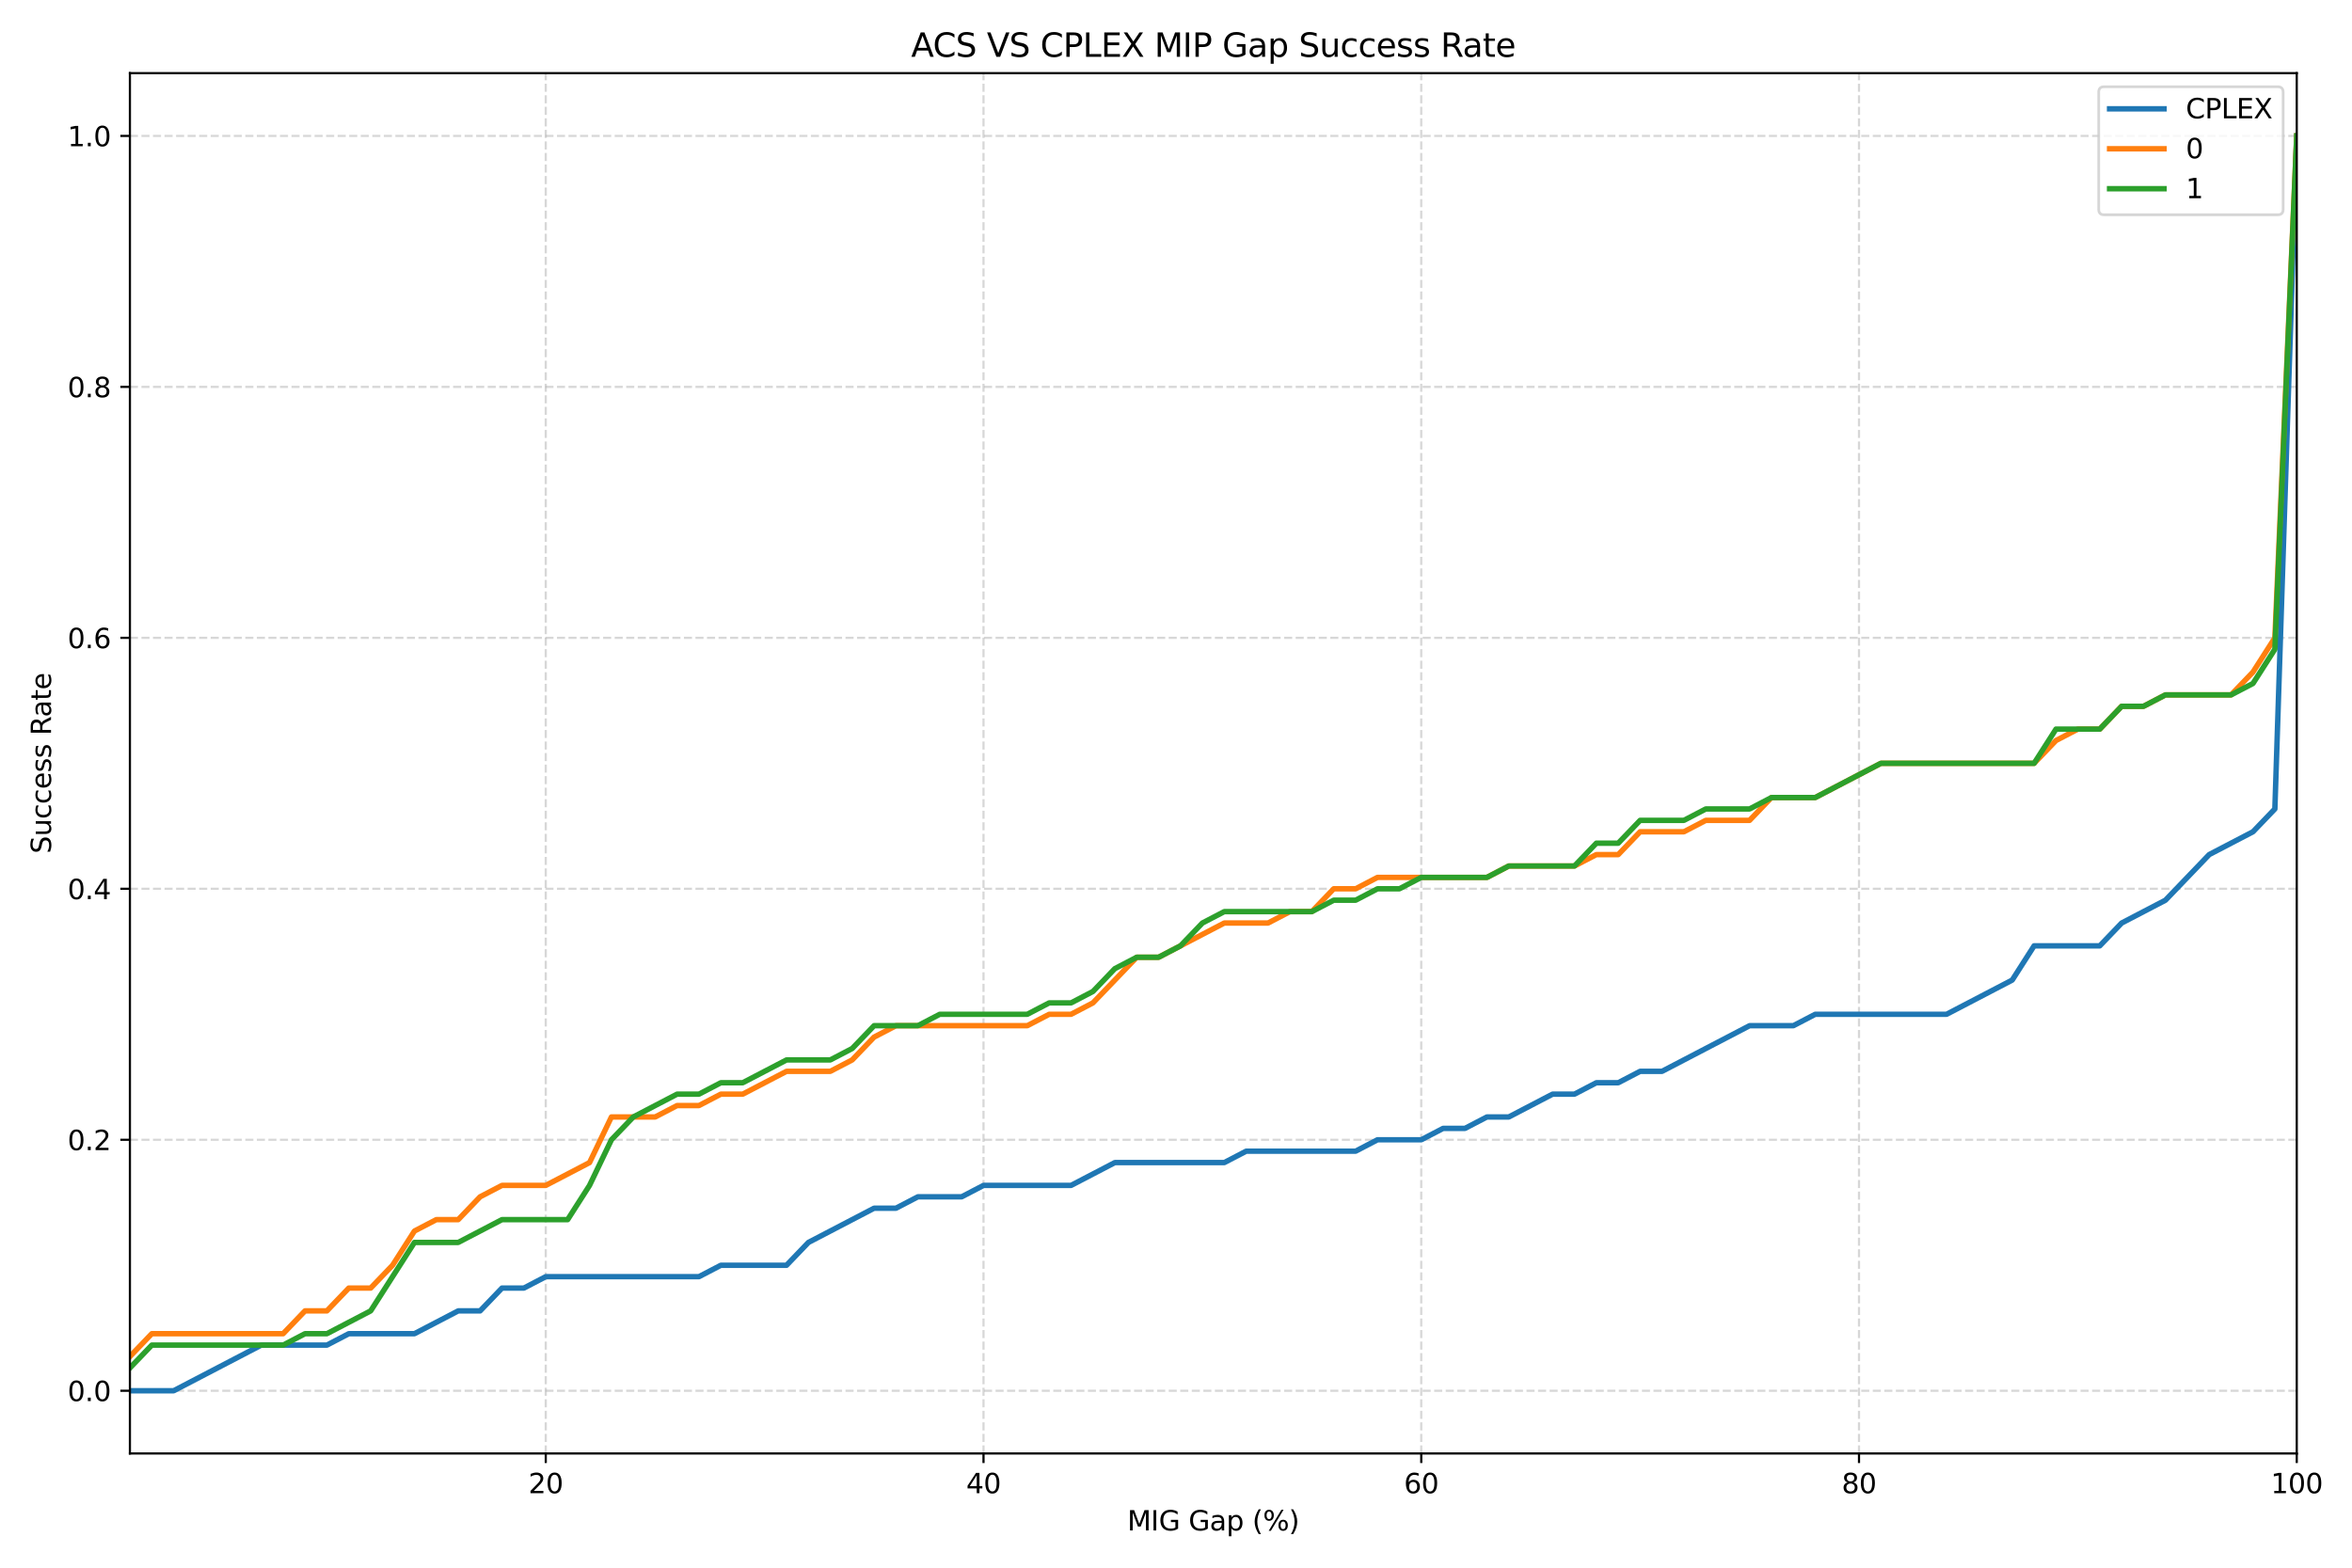 <?xml version="1.0" encoding="utf-8" standalone="no"?>
<!DOCTYPE svg PUBLIC "-//W3C//DTD SVG 1.1//EN"
  "http://www.w3.org/Graphics/SVG/1.1/DTD/svg11.dtd">
<svg xmlns:xlink="http://www.w3.org/1999/xlink" width="864pt" height="576pt" viewBox="0 0 864 576" xmlns="http://www.w3.org/2000/svg" version="1.1">
 <defs>
  <style type="text/css">*{stroke-linejoin: round; stroke-linecap: butt}</style>
 </defs>
 <g id="figure_1">
  <g id="patch_1">
   <path d="M 0 576 
L 864 576 
L 864 0 
L 0 0 
z
" style="fill: #ffffff"/>
  </g>
  <g id="axes_1">
   <g id="patch_2">
    <path d="M 47.72 534.04 
L 843.705 534.04 
L 843.705 26.88 
L 47.72 26.88 
z
" style="fill: #ffffff"/>
   </g>
   <g id="matplotlib.axis_1">
    <g id="xtick_1">
     <g id="line2d_1">
      <path d="M 200.485 534.04 
L 200.485 26.88 
" clip-path="url(#p4a97a42a40)" style="fill: none; stroke-dasharray: 2.96,1.28; stroke-dashoffset: 0; stroke: #b0b0b0; stroke-opacity: 0.5; stroke-width: 0.8"/>
     </g>
     <g id="line2d_2">
      <defs>
       <path id="m5a49058b1e" d="M 0 0 
L 0 3.5 
" style="stroke: #000000; stroke-width: 0.8"/>
      </defs>
      <g>
       <use xlink:href="#m5a49058b1e" x="200.485" y="534.04" style="stroke: #000000; stroke-width: 0.8"/>
      </g>
     </g>
     <g id="text_1">
      <!-- 20 -->
      <g transform="translate(194.122 548.638) scale(0.1 -0.1)">
       <defs>
        <path id="DejaVuSans-32" d="M 1228 531 
L 3431 531 
L 3431 0 
L 469 0 
L 469 531 
Q 828 903 1448 1529 
Q 2069 2156 2228 2338 
Q 2531 2678 2651 2914 
Q 2772 3150 2772 3378 
Q 2772 3750 2511 3984 
Q 2250 4219 1831 4219 
Q 1534 4219 1204 4116 
Q 875 4013 500 3803 
L 500 4441 
Q 881 4594 1212 4672 
Q 1544 4750 1819 4750 
Q 2544 4750 2975 4387 
Q 3406 4025 3406 3419 
Q 3406 3131 3298 2873 
Q 3191 2616 2906 2266 
Q 2828 2175 2409 1742 
Q 1991 1309 1228 531 
z
" transform="scale(0.016)"/>
        <path id="DejaVuSans-30" d="M 2034 4250 
Q 1547 4250 1301 3770 
Q 1056 3291 1056 2328 
Q 1056 1369 1301 889 
Q 1547 409 2034 409 
Q 2525 409 2770 889 
Q 3016 1369 3016 2328 
Q 3016 3291 2770 3770 
Q 2525 4250 2034 4250 
z
M 2034 4750 
Q 2819 4750 3233 4129 
Q 3647 3509 3647 2328 
Q 3647 1150 3233 529 
Q 2819 -91 2034 -91 
Q 1250 -91 836 529 
Q 422 1150 422 2328 
Q 422 3509 836 4129 
Q 1250 4750 2034 4750 
z
" transform="scale(0.016)"/>
       </defs>
       <use xlink:href="#DejaVuSans-32"/>
       <use xlink:href="#DejaVuSans-30" transform="translate(63.623 0)"/>
      </g>
     </g>
    </g>
    <g id="xtick_2">
     <g id="line2d_3">
      <path d="M 361.29 534.04 
L 361.29 26.88 
" clip-path="url(#p4a97a42a40)" style="fill: none; stroke-dasharray: 2.96,1.28; stroke-dashoffset: 0; stroke: #b0b0b0; stroke-opacity: 0.5; stroke-width: 0.8"/>
     </g>
     <g id="line2d_4">
      <g>
       <use xlink:href="#m5a49058b1e" x="361.29" y="534.04" style="stroke: #000000; stroke-width: 0.8"/>
      </g>
     </g>
     <g id="text_2">
      <!-- 40 -->
      <g transform="translate(354.927 548.638) scale(0.1 -0.1)">
       <defs>
        <path id="DejaVuSans-34" d="M 2419 4116 
L 825 1625 
L 2419 1625 
L 2419 4116 
z
M 2253 4666 
L 3047 4666 
L 3047 1625 
L 3713 1625 
L 3713 1100 
L 3047 1100 
L 3047 0 
L 2419 0 
L 2419 1100 
L 313 1100 
L 313 1709 
L 2253 4666 
z
" transform="scale(0.016)"/>
       </defs>
       <use xlink:href="#DejaVuSans-34"/>
       <use xlink:href="#DejaVuSans-30" transform="translate(63.623 0)"/>
      </g>
     </g>
    </g>
    <g id="xtick_3">
     <g id="line2d_5">
      <path d="M 522.095 534.04 
L 522.095 26.88 
" clip-path="url(#p4a97a42a40)" style="fill: none; stroke-dasharray: 2.96,1.28; stroke-dashoffset: 0; stroke: #b0b0b0; stroke-opacity: 0.5; stroke-width: 0.8"/>
     </g>
     <g id="line2d_6">
      <g>
       <use xlink:href="#m5a49058b1e" x="522.095" y="534.04" style="stroke: #000000; stroke-width: 0.8"/>
      </g>
     </g>
     <g id="text_3">
      <!-- 60 -->
      <g transform="translate(515.732 548.638) scale(0.1 -0.1)">
       <defs>
        <path id="DejaVuSans-36" d="M 2113 2584 
Q 1688 2584 1439 2293 
Q 1191 2003 1191 1497 
Q 1191 994 1439 701 
Q 1688 409 2113 409 
Q 2538 409 2786 701 
Q 3034 994 3034 1497 
Q 3034 2003 2786 2293 
Q 2538 2584 2113 2584 
z
M 3366 4563 
L 3366 3988 
Q 3128 4100 2886 4159 
Q 2644 4219 2406 4219 
Q 1781 4219 1451 3797 
Q 1122 3375 1075 2522 
Q 1259 2794 1537 2939 
Q 1816 3084 2150 3084 
Q 2853 3084 3261 2657 
Q 3669 2231 3669 1497 
Q 3669 778 3244 343 
Q 2819 -91 2113 -91 
Q 1303 -91 875 529 
Q 447 1150 447 2328 
Q 447 3434 972 4092 
Q 1497 4750 2381 4750 
Q 2619 4750 2861 4703 
Q 3103 4656 3366 4563 
z
" transform="scale(0.016)"/>
       </defs>
       <use xlink:href="#DejaVuSans-36"/>
       <use xlink:href="#DejaVuSans-30" transform="translate(63.623 0)"/>
      </g>
     </g>
    </g>
    <g id="xtick_4">
     <g id="line2d_7">
      <path d="M 682.9 534.04 
L 682.9 26.88 
" clip-path="url(#p4a97a42a40)" style="fill: none; stroke-dasharray: 2.96,1.28; stroke-dashoffset: 0; stroke: #b0b0b0; stroke-opacity: 0.5; stroke-width: 0.8"/>
     </g>
     <g id="line2d_8">
      <g>
       <use xlink:href="#m5a49058b1e" x="682.9" y="534.04" style="stroke: #000000; stroke-width: 0.8"/>
      </g>
     </g>
     <g id="text_4">
      <!-- 80 -->
      <g transform="translate(676.537 548.638) scale(0.1 -0.1)">
       <defs>
        <path id="DejaVuSans-38" d="M 2034 2216 
Q 1584 2216 1326 1975 
Q 1069 1734 1069 1313 
Q 1069 891 1326 650 
Q 1584 409 2034 409 
Q 2484 409 2743 651 
Q 3003 894 3003 1313 
Q 3003 1734 2745 1975 
Q 2488 2216 2034 2216 
z
M 1403 2484 
Q 997 2584 770 2862 
Q 544 3141 544 3541 
Q 544 4100 942 4425 
Q 1341 4750 2034 4750 
Q 2731 4750 3128 4425 
Q 3525 4100 3525 3541 
Q 3525 3141 3298 2862 
Q 3072 2584 2669 2484 
Q 3125 2378 3379 2068 
Q 3634 1759 3634 1313 
Q 3634 634 3220 271 
Q 2806 -91 2034 -91 
Q 1263 -91 848 271 
Q 434 634 434 1313 
Q 434 1759 690 2068 
Q 947 2378 1403 2484 
z
M 1172 3481 
Q 1172 3119 1398 2916 
Q 1625 2713 2034 2713 
Q 2441 2713 2670 2916 
Q 2900 3119 2900 3481 
Q 2900 3844 2670 4047 
Q 2441 4250 2034 4250 
Q 1625 4250 1398 4047 
Q 1172 3844 1172 3481 
z
" transform="scale(0.016)"/>
       </defs>
       <use xlink:href="#DejaVuSans-38"/>
       <use xlink:href="#DejaVuSans-30" transform="translate(63.623 0)"/>
      </g>
     </g>
    </g>
    <g id="xtick_5">
     <g id="line2d_9">
      <path d="M 843.705 534.04 
L 843.705 26.88 
" clip-path="url(#p4a97a42a40)" style="fill: none; stroke-dasharray: 2.96,1.28; stroke-dashoffset: 0; stroke: #b0b0b0; stroke-opacity: 0.5; stroke-width: 0.8"/>
     </g>
     <g id="line2d_10">
      <g>
       <use xlink:href="#m5a49058b1e" x="843.705" y="534.04" style="stroke: #000000; stroke-width: 0.8"/>
      </g>
     </g>
     <g id="text_5">
      <!-- 100 -->
      <g transform="translate(834.161 548.638) scale(0.1 -0.1)">
       <defs>
        <path id="DejaVuSans-31" d="M 794 531 
L 1825 531 
L 1825 4091 
L 703 3866 
L 703 4441 
L 1819 4666 
L 2450 4666 
L 2450 531 
L 3481 531 
L 3481 0 
L 794 0 
L 794 531 
z
" transform="scale(0.016)"/>
       </defs>
       <use xlink:href="#DejaVuSans-31"/>
       <use xlink:href="#DejaVuSans-30" transform="translate(63.623 0)"/>
       <use xlink:href="#DejaVuSans-30" transform="translate(127.246 0)"/>
      </g>
     </g>
    </g>
    <g id="text_6">
     <!-- MIG Gap (%) -->
     <g transform="translate(414.106 562.317) scale(0.1 -0.1)">
      <defs>
       <path id="DejaVuSans-4d" d="M 628 4666 
L 1569 4666 
L 2759 1491 
L 3956 4666 
L 4897 4666 
L 4897 0 
L 4281 0 
L 4281 4097 
L 3078 897 
L 2444 897 
L 1241 4097 
L 1241 0 
L 628 0 
L 628 4666 
z
" transform="scale(0.016)"/>
       <path id="DejaVuSans-49" d="M 628 4666 
L 1259 4666 
L 1259 0 
L 628 0 
L 628 4666 
z
" transform="scale(0.016)"/>
       <path id="DejaVuSans-47" d="M 3809 666 
L 3809 1919 
L 2778 1919 
L 2778 2438 
L 4434 2438 
L 4434 434 
Q 4069 175 3628 42 
Q 3188 -91 2688 -91 
Q 1594 -91 976 548 
Q 359 1188 359 2328 
Q 359 3472 976 4111 
Q 1594 4750 2688 4750 
Q 3144 4750 3555 4637 
Q 3966 4525 4313 4306 
L 4313 3634 
Q 3963 3931 3569 4081 
Q 3175 4231 2741 4231 
Q 1884 4231 1454 3753 
Q 1025 3275 1025 2328 
Q 1025 1384 1454 906 
Q 1884 428 2741 428 
Q 3075 428 3337 486 
Q 3600 544 3809 666 
z
" transform="scale(0.016)"/>
       <path id="DejaVuSans-20" transform="scale(0.016)"/>
       <path id="DejaVuSans-61" d="M 2194 1759 
Q 1497 1759 1228 1600 
Q 959 1441 959 1056 
Q 959 750 1161 570 
Q 1363 391 1709 391 
Q 2188 391 2477 730 
Q 2766 1069 2766 1631 
L 2766 1759 
L 2194 1759 
z
M 3341 1997 
L 3341 0 
L 2766 0 
L 2766 531 
Q 2569 213 2275 61 
Q 1981 -91 1556 -91 
Q 1019 -91 701 211 
Q 384 513 384 1019 
Q 384 1609 779 1909 
Q 1175 2209 1959 2209 
L 2766 2209 
L 2766 2266 
Q 2766 2663 2505 2880 
Q 2244 3097 1772 3097 
Q 1472 3097 1187 3025 
Q 903 2953 641 2809 
L 641 3341 
Q 956 3463 1253 3523 
Q 1550 3584 1831 3584 
Q 2591 3584 2966 3190 
Q 3341 2797 3341 1997 
z
" transform="scale(0.016)"/>
       <path id="DejaVuSans-70" d="M 1159 525 
L 1159 -1331 
L 581 -1331 
L 581 3500 
L 1159 3500 
L 1159 2969 
Q 1341 3281 1617 3432 
Q 1894 3584 2278 3584 
Q 2916 3584 3314 3078 
Q 3713 2572 3713 1747 
Q 3713 922 3314 415 
Q 2916 -91 2278 -91 
Q 1894 -91 1617 61 
Q 1341 213 1159 525 
z
M 3116 1747 
Q 3116 2381 2855 2742 
Q 2594 3103 2138 3103 
Q 1681 3103 1420 2742 
Q 1159 2381 1159 1747 
Q 1159 1113 1420 752 
Q 1681 391 2138 391 
Q 2594 391 2855 752 
Q 3116 1113 3116 1747 
z
" transform="scale(0.016)"/>
       <path id="DejaVuSans-28" d="M 1984 4856 
Q 1566 4138 1362 3434 
Q 1159 2731 1159 2009 
Q 1159 1288 1364 580 
Q 1569 -128 1984 -844 
L 1484 -844 
Q 1016 -109 783 600 
Q 550 1309 550 2009 
Q 550 2706 781 3412 
Q 1013 4119 1484 4856 
L 1984 4856 
z
" transform="scale(0.016)"/>
       <path id="DejaVuSans-25" d="M 4653 2053 
Q 4381 2053 4226 1822 
Q 4072 1591 4072 1178 
Q 4072 772 4226 539 
Q 4381 306 4653 306 
Q 4919 306 5073 539 
Q 5228 772 5228 1178 
Q 5228 1588 5073 1820 
Q 4919 2053 4653 2053 
z
M 4653 2450 
Q 5147 2450 5437 2106 
Q 5728 1763 5728 1178 
Q 5728 594 5436 251 
Q 5144 -91 4653 -91 
Q 4153 -91 3862 251 
Q 3572 594 3572 1178 
Q 3572 1766 3864 2108 
Q 4156 2450 4653 2450 
z
M 1428 4353 
Q 1159 4353 1004 4120 
Q 850 3888 850 3481 
Q 850 3069 1003 2837 
Q 1156 2606 1428 2606 
Q 1700 2606 1854 2837 
Q 2009 3069 2009 3481 
Q 2009 3884 1853 4118 
Q 1697 4353 1428 4353 
z
M 4250 4750 
L 4750 4750 
L 1831 -91 
L 1331 -91 
L 4250 4750 
z
M 1428 4750 
Q 1922 4750 2215 4408 
Q 2509 4066 2509 3481 
Q 2509 2891 2217 2550 
Q 1925 2209 1428 2209 
Q 931 2209 642 2551 
Q 353 2894 353 3481 
Q 353 4063 643 4406 
Q 934 4750 1428 4750 
z
" transform="scale(0.016)"/>
       <path id="DejaVuSans-29" d="M 513 4856 
L 1013 4856 
Q 1481 4119 1714 3412 
Q 1947 2706 1947 2009 
Q 1947 1309 1714 600 
Q 1481 -109 1013 -844 
L 513 -844 
Q 928 -128 1133 580 
Q 1338 1288 1338 2009 
Q 1338 2731 1133 3434 
Q 928 4138 513 4856 
z
" transform="scale(0.016)"/>
      </defs>
      <use xlink:href="#DejaVuSans-4d"/>
      <use xlink:href="#DejaVuSans-49" transform="translate(86.279 0)"/>
      <use xlink:href="#DejaVuSans-47" transform="translate(115.771 0)"/>
      <use xlink:href="#DejaVuSans-20" transform="translate(193.262 0)"/>
      <use xlink:href="#DejaVuSans-47" transform="translate(225.049 0)"/>
      <use xlink:href="#DejaVuSans-61" transform="translate(302.539 0)"/>
      <use xlink:href="#DejaVuSans-70" transform="translate(363.818 0)"/>
      <use xlink:href="#DejaVuSans-20" transform="translate(427.295 0)"/>
      <use xlink:href="#DejaVuSans-28" transform="translate(459.082 0)"/>
      <use xlink:href="#DejaVuSans-25" transform="translate(498.096 0)"/>
      <use xlink:href="#DejaVuSans-29" transform="translate(593.115 0)"/>
     </g>
    </g>
   </g>
   <g id="matplotlib.axis_2">
    <g id="ytick_1">
     <g id="line2d_11">
      <path d="M 47.72 510.987 
L 843.705 510.987 
" clip-path="url(#p4a97a42a40)" style="fill: none; stroke-dasharray: 2.96,1.28; stroke-dashoffset: 0; stroke: #b0b0b0; stroke-opacity: 0.5; stroke-width: 0.8"/>
     </g>
     <g id="line2d_12">
      <defs>
       <path id="md2eb545c76" d="M 0 0 
L -3.5 0 
" style="stroke: #000000; stroke-width: 0.8"/>
      </defs>
      <g>
       <use xlink:href="#md2eb545c76" x="47.72" y="510.987" style="stroke: #000000; stroke-width: 0.8"/>
      </g>
     </g>
     <g id="text_7">
      <!-- 0.0 -->
      <g transform="translate(24.817 514.786) scale(0.1 -0.1)">
       <defs>
        <path id="DejaVuSans-2e" d="M 684 794 
L 1344 794 
L 1344 0 
L 684 0 
L 684 794 
z
" transform="scale(0.016)"/>
       </defs>
       <use xlink:href="#DejaVuSans-30"/>
       <use xlink:href="#DejaVuSans-2e" transform="translate(63.623 0)"/>
       <use xlink:href="#DejaVuSans-30" transform="translate(95.41 0)"/>
      </g>
     </g>
    </g>
    <g id="ytick_2">
     <g id="line2d_13">
      <path d="M 47.72 418.776 
L 843.705 418.776 
" clip-path="url(#p4a97a42a40)" style="fill: none; stroke-dasharray: 2.96,1.28; stroke-dashoffset: 0; stroke: #b0b0b0; stroke-opacity: 0.5; stroke-width: 0.8"/>
     </g>
     <g id="line2d_14">
      <g>
       <use xlink:href="#md2eb545c76" x="47.72" y="418.776" style="stroke: #000000; stroke-width: 0.8"/>
      </g>
     </g>
     <g id="text_8">
      <!-- 0.2 -->
      <g transform="translate(24.817 422.576) scale(0.1 -0.1)">
       <use xlink:href="#DejaVuSans-30"/>
       <use xlink:href="#DejaVuSans-2e" transform="translate(63.623 0)"/>
       <use xlink:href="#DejaVuSans-32" transform="translate(95.41 0)"/>
      </g>
     </g>
    </g>
    <g id="ytick_3">
     <g id="line2d_15">
      <path d="M 47.72 326.565 
L 843.705 326.565 
" clip-path="url(#p4a97a42a40)" style="fill: none; stroke-dasharray: 2.96,1.28; stroke-dashoffset: 0; stroke: #b0b0b0; stroke-opacity: 0.5; stroke-width: 0.8"/>
     </g>
     <g id="line2d_16">
      <g>
       <use xlink:href="#md2eb545c76" x="47.72" y="326.565" style="stroke: #000000; stroke-width: 0.8"/>
      </g>
     </g>
     <g id="text_9">
      <!-- 0.4 -->
      <g transform="translate(24.817 330.365) scale(0.1 -0.1)">
       <use xlink:href="#DejaVuSans-30"/>
       <use xlink:href="#DejaVuSans-2e" transform="translate(63.623 0)"/>
       <use xlink:href="#DejaVuSans-34" transform="translate(95.41 0)"/>
      </g>
     </g>
    </g>
    <g id="ytick_4">
     <g id="line2d_17">
      <path d="M 47.72 234.355 
L 843.705 234.355 
" clip-path="url(#p4a97a42a40)" style="fill: none; stroke-dasharray: 2.96,1.28; stroke-dashoffset: 0; stroke: #b0b0b0; stroke-opacity: 0.5; stroke-width: 0.8"/>
     </g>
     <g id="line2d_18">
      <g>
       <use xlink:href="#md2eb545c76" x="47.72" y="234.355" style="stroke: #000000; stroke-width: 0.8"/>
      </g>
     </g>
     <g id="text_10">
      <!-- 0.6 -->
      <g transform="translate(24.817 238.154) scale(0.1 -0.1)">
       <use xlink:href="#DejaVuSans-30"/>
       <use xlink:href="#DejaVuSans-2e" transform="translate(63.623 0)"/>
       <use xlink:href="#DejaVuSans-36" transform="translate(95.41 0)"/>
      </g>
     </g>
    </g>
    <g id="ytick_5">
     <g id="line2d_19">
      <path d="M 47.72 142.144 
L 843.705 142.144 
" clip-path="url(#p4a97a42a40)" style="fill: none; stroke-dasharray: 2.96,1.28; stroke-dashoffset: 0; stroke: #b0b0b0; stroke-opacity: 0.5; stroke-width: 0.8"/>
     </g>
     <g id="line2d_20">
      <g>
       <use xlink:href="#md2eb545c76" x="47.72" y="142.144" style="stroke: #000000; stroke-width: 0.8"/>
      </g>
     </g>
     <g id="text_11">
      <!-- 0.8 -->
      <g transform="translate(24.817 145.943) scale(0.1 -0.1)">
       <use xlink:href="#DejaVuSans-30"/>
       <use xlink:href="#DejaVuSans-2e" transform="translate(63.623 0)"/>
       <use xlink:href="#DejaVuSans-38" transform="translate(95.41 0)"/>
      </g>
     </g>
    </g>
    <g id="ytick_6">
     <g id="line2d_21">
      <path d="M 47.72 49.933 
L 843.705 49.933 
" clip-path="url(#p4a97a42a40)" style="fill: none; stroke-dasharray: 2.96,1.28; stroke-dashoffset: 0; stroke: #b0b0b0; stroke-opacity: 0.5; stroke-width: 0.8"/>
     </g>
     <g id="line2d_22">
      <g>
       <use xlink:href="#md2eb545c76" x="47.72" y="49.933" style="stroke: #000000; stroke-width: 0.8"/>
      </g>
     </g>
     <g id="text_12">
      <!-- 1.0 -->
      <g transform="translate(24.817 53.732) scale(0.1 -0.1)">
       <use xlink:href="#DejaVuSans-31"/>
       <use xlink:href="#DejaVuSans-2e" transform="translate(63.623 0)"/>
       <use xlink:href="#DejaVuSans-30" transform="translate(95.41 0)"/>
      </g>
     </g>
    </g>
    <g id="text_13">
     <!-- Success Rate -->
     <g transform="translate(18.737 313.639) rotate(-90) scale(0.1 -0.1)">
      <defs>
       <path id="DejaVuSans-53" d="M 3425 4513 
L 3425 3897 
Q 3066 4069 2747 4153 
Q 2428 4238 2131 4238 
Q 1616 4238 1336 4038 
Q 1056 3838 1056 3469 
Q 1056 3159 1242 3001 
Q 1428 2844 1947 2747 
L 2328 2669 
Q 3034 2534 3370 2195 
Q 3706 1856 3706 1288 
Q 3706 609 3251 259 
Q 2797 -91 1919 -91 
Q 1588 -91 1214 -16 
Q 841 59 441 206 
L 441 856 
Q 825 641 1194 531 
Q 1563 422 1919 422 
Q 2459 422 2753 634 
Q 3047 847 3047 1241 
Q 3047 1584 2836 1778 
Q 2625 1972 2144 2069 
L 1759 2144 
Q 1053 2284 737 2584 
Q 422 2884 422 3419 
Q 422 4038 858 4394 
Q 1294 4750 2059 4750 
Q 2388 4750 2728 4690 
Q 3069 4631 3425 4513 
z
" transform="scale(0.016)"/>
       <path id="DejaVuSans-75" d="M 544 1381 
L 544 3500 
L 1119 3500 
L 1119 1403 
Q 1119 906 1312 657 
Q 1506 409 1894 409 
Q 2359 409 2629 706 
Q 2900 1003 2900 1516 
L 2900 3500 
L 3475 3500 
L 3475 0 
L 2900 0 
L 2900 538 
Q 2691 219 2414 64 
Q 2138 -91 1772 -91 
Q 1169 -91 856 284 
Q 544 659 544 1381 
z
M 1991 3584 
L 1991 3584 
z
" transform="scale(0.016)"/>
       <path id="DejaVuSans-63" d="M 3122 3366 
L 3122 2828 
Q 2878 2963 2633 3030 
Q 2388 3097 2138 3097 
Q 1578 3097 1268 2742 
Q 959 2388 959 1747 
Q 959 1106 1268 751 
Q 1578 397 2138 397 
Q 2388 397 2633 464 
Q 2878 531 3122 666 
L 3122 134 
Q 2881 22 2623 -34 
Q 2366 -91 2075 -91 
Q 1284 -91 818 406 
Q 353 903 353 1747 
Q 353 2603 823 3093 
Q 1294 3584 2113 3584 
Q 2378 3584 2631 3529 
Q 2884 3475 3122 3366 
z
" transform="scale(0.016)"/>
       <path id="DejaVuSans-65" d="M 3597 1894 
L 3597 1613 
L 953 1613 
Q 991 1019 1311 708 
Q 1631 397 2203 397 
Q 2534 397 2845 478 
Q 3156 559 3463 722 
L 3463 178 
Q 3153 47 2828 -22 
Q 2503 -91 2169 -91 
Q 1331 -91 842 396 
Q 353 884 353 1716 
Q 353 2575 817 3079 
Q 1281 3584 2069 3584 
Q 2775 3584 3186 3129 
Q 3597 2675 3597 1894 
z
M 3022 2063 
Q 3016 2534 2758 2815 
Q 2500 3097 2075 3097 
Q 1594 3097 1305 2825 
Q 1016 2553 972 2059 
L 3022 2063 
z
" transform="scale(0.016)"/>
       <path id="DejaVuSans-73" d="M 2834 3397 
L 2834 2853 
Q 2591 2978 2328 3040 
Q 2066 3103 1784 3103 
Q 1356 3103 1142 2972 
Q 928 2841 928 2578 
Q 928 2378 1081 2264 
Q 1234 2150 1697 2047 
L 1894 2003 
Q 2506 1872 2764 1633 
Q 3022 1394 3022 966 
Q 3022 478 2636 193 
Q 2250 -91 1575 -91 
Q 1294 -91 989 -36 
Q 684 19 347 128 
L 347 722 
Q 666 556 975 473 
Q 1284 391 1588 391 
Q 1994 391 2212 530 
Q 2431 669 2431 922 
Q 2431 1156 2273 1281 
Q 2116 1406 1581 1522 
L 1381 1569 
Q 847 1681 609 1914 
Q 372 2147 372 2553 
Q 372 3047 722 3315 
Q 1072 3584 1716 3584 
Q 2034 3584 2315 3537 
Q 2597 3491 2834 3397 
z
" transform="scale(0.016)"/>
       <path id="DejaVuSans-52" d="M 2841 2188 
Q 3044 2119 3236 1894 
Q 3428 1669 3622 1275 
L 4263 0 
L 3584 0 
L 2988 1197 
Q 2756 1666 2539 1819 
Q 2322 1972 1947 1972 
L 1259 1972 
L 1259 0 
L 628 0 
L 628 4666 
L 2053 4666 
Q 2853 4666 3247 4331 
Q 3641 3997 3641 3322 
Q 3641 2881 3436 2590 
Q 3231 2300 2841 2188 
z
M 1259 4147 
L 1259 2491 
L 2053 2491 
Q 2509 2491 2742 2702 
Q 2975 2913 2975 3322 
Q 2975 3731 2742 3939 
Q 2509 4147 2053 4147 
L 1259 4147 
z
" transform="scale(0.016)"/>
       <path id="DejaVuSans-74" d="M 1172 4494 
L 1172 3500 
L 2356 3500 
L 2356 3053 
L 1172 3053 
L 1172 1153 
Q 1172 725 1289 603 
Q 1406 481 1766 481 
L 2356 481 
L 2356 0 
L 1766 0 
Q 1100 0 847 248 
Q 594 497 594 1153 
L 594 3053 
L 172 3053 
L 172 3500 
L 594 3500 
L 594 4494 
L 1172 4494 
z
" transform="scale(0.016)"/>
      </defs>
      <use xlink:href="#DejaVuSans-53"/>
      <use xlink:href="#DejaVuSans-75" transform="translate(63.477 0)"/>
      <use xlink:href="#DejaVuSans-63" transform="translate(126.855 0)"/>
      <use xlink:href="#DejaVuSans-63" transform="translate(181.836 0)"/>
      <use xlink:href="#DejaVuSans-65" transform="translate(236.816 0)"/>
      <use xlink:href="#DejaVuSans-73" transform="translate(298.34 0)"/>
      <use xlink:href="#DejaVuSans-73" transform="translate(350.439 0)"/>
      <use xlink:href="#DejaVuSans-20" transform="translate(402.539 0)"/>
      <use xlink:href="#DejaVuSans-52" transform="translate(434.326 0)"/>
      <use xlink:href="#DejaVuSans-61" transform="translate(501.559 0)"/>
      <use xlink:href="#DejaVuSans-74" transform="translate(562.838 0)"/>
      <use xlink:href="#DejaVuSans-65" transform="translate(602.047 0)"/>
     </g>
    </g>
   </g>
   <g id="line2d_23">
    <path d="M 39.68 510.987 
L 47.72 510.987 
L 55.76 510.987 
L 63.801 510.987 
L 71.841 506.796 
L 79.881 502.604 
L 87.921 498.413 
L 95.962 494.222 
L 104.002 494.222 
L 112.042 494.222 
L 120.082 494.222 
L 128.123 490.03 
L 136.163 490.03 
L 144.203 490.03 
L 152.243 490.03 
L 160.284 485.839 
L 168.324 481.647 
L 176.364 481.647 
L 184.404 473.265 
L 192.445 473.265 
L 200.485 469.073 
L 208.525 469.073 
L 216.565 469.073 
L 224.606 469.073 
L 232.646 469.073 
L 240.686 469.073 
L 248.726 469.073 
L 256.767 469.073 
L 264.807 464.882 
L 272.847 464.882 
L 280.887 464.882 
L 288.928 464.882 
L 296.968 456.499 
L 305.008 452.308 
L 313.048 448.116 
L 321.089 443.925 
L 329.129 443.925 
L 337.169 439.733 
L 345.209 439.733 
L 353.25 439.733 
L 361.29 435.542 
L 369.33 435.542 
L 377.37 435.542 
L 385.411 435.542 
L 393.451 435.542 
L 401.491 431.351 
L 409.531 427.159 
L 417.572 427.159 
L 425.612 427.159 
L 433.652 427.159 
L 441.692 427.159 
L 449.733 427.159 
L 457.773 422.968 
L 465.813 422.968 
L 473.853 422.968 
L 481.894 422.968 
L 489.934 422.968 
L 497.974 422.968 
L 506.014 418.776 
L 514.055 418.776 
L 522.095 418.776 
L 530.135 414.585 
L 538.175 414.585 
L 546.216 410.394 
L 554.256 410.394 
L 562.296 406.202 
L 570.336 402.011 
L 578.377 402.011 
L 586.417 397.819 
L 594.457 397.819 
L 602.497 393.628 
L 610.538 393.628 
L 618.578 389.437 
L 626.618 385.245 
L 634.658 381.054 
L 642.699 376.862 
L 650.739 376.862 
L 658.779 376.862 
L 666.819 372.671 
L 674.86 372.671 
L 682.9 372.671 
L 690.94 372.671 
L 698.98 372.671 
L 707.021 372.671 
L 715.061 372.671 
L 723.101 368.48 
L 731.141 364.288 
L 739.182 360.097 
L 747.222 347.522 
L 755.262 347.522 
L 763.302 347.522 
L 771.343 347.522 
L 779.383 339.14 
L 787.423 334.948 
L 795.463 330.757 
L 803.504 322.374 
L 811.544 313.991 
L 819.584 309.8 
L 827.624 305.608 
L 835.665 297.226 
L 843.705 49.933 
" clip-path="url(#p4a97a42a40)" style="fill: none; stroke: #1f77b4; stroke-width: 2; stroke-linecap: square"/>
   </g>
   <g id="line2d_24">
    <path d="M 39.68 506.796 
L 47.72 498.413 
L 55.76 490.03 
L 63.801 490.03 
L 71.841 490.03 
L 79.881 490.03 
L 87.921 490.03 
L 95.962 490.03 
L 104.002 490.03 
L 112.042 481.647 
L 120.082 481.647 
L 128.123 473.265 
L 136.163 473.265 
L 144.203 464.882 
L 152.243 452.308 
L 160.284 448.116 
L 168.324 448.116 
L 176.364 439.733 
L 184.404 435.542 
L 192.445 435.542 
L 200.485 435.542 
L 208.525 431.351 
L 216.565 427.159 
L 224.606 410.394 
L 232.646 410.394 
L 240.686 410.394 
L 248.726 406.202 
L 256.767 406.202 
L 264.807 402.011 
L 272.847 402.011 
L 280.887 397.819 
L 288.928 393.628 
L 296.968 393.628 
L 305.008 393.628 
L 313.048 389.437 
L 321.089 381.054 
L 329.129 376.862 
L 337.169 376.862 
L 345.209 376.862 
L 353.25 376.862 
L 361.29 376.862 
L 369.33 376.862 
L 377.37 376.862 
L 385.411 372.671 
L 393.451 372.671 
L 401.491 368.48 
L 409.531 360.097 
L 417.572 351.714 
L 425.612 351.714 
L 433.652 347.522 
L 441.692 343.331 
L 449.733 339.14 
L 457.773 339.14 
L 465.813 339.14 
L 473.853 334.948 
L 481.894 334.948 
L 489.934 326.565 
L 497.974 326.565 
L 506.014 322.374 
L 514.055 322.374 
L 522.095 322.374 
L 530.135 322.374 
L 538.175 322.374 
L 546.216 322.374 
L 554.256 318.183 
L 562.296 318.183 
L 570.336 318.183 
L 578.377 318.183 
L 586.417 313.991 
L 594.457 313.991 
L 602.497 305.608 
L 610.538 305.608 
L 618.578 305.608 
L 626.618 301.417 
L 634.658 301.417 
L 642.699 301.417 
L 650.739 293.034 
L 658.779 293.034 
L 666.819 293.034 
L 674.86 288.843 
L 682.9 284.651 
L 690.94 280.46 
L 698.98 280.46 
L 707.021 280.46 
L 715.061 280.46 
L 723.101 280.46 
L 731.141 280.46 
L 739.182 280.46 
L 747.222 280.46 
L 755.262 272.077 
L 763.302 267.886 
L 771.343 267.886 
L 779.383 259.503 
L 787.423 259.503 
L 795.463 255.312 
L 803.504 255.312 
L 811.544 255.312 
L 819.584 255.312 
L 827.624 246.929 
L 835.665 234.355 
L 843.705 49.933 
" clip-path="url(#p4a97a42a40)" style="fill: none; stroke: #ff7f0e; stroke-width: 2; stroke-linecap: square"/>
   </g>
   <g id="line2d_25">
    <path d="M 39.68 510.987 
L 47.72 502.604 
L 55.76 494.222 
L 63.801 494.222 
L 71.841 494.222 
L 79.881 494.222 
L 87.921 494.222 
L 95.962 494.222 
L 104.002 494.222 
L 112.042 490.03 
L 120.082 490.03 
L 128.123 485.839 
L 136.163 481.647 
L 144.203 469.073 
L 152.243 456.499 
L 160.284 456.499 
L 168.324 456.499 
L 176.364 452.308 
L 184.404 448.116 
L 192.445 448.116 
L 200.485 448.116 
L 208.525 448.116 
L 216.565 435.542 
L 224.606 418.776 
L 232.646 410.394 
L 240.686 406.202 
L 248.726 402.011 
L 256.767 402.011 
L 264.807 397.819 
L 272.847 397.819 
L 280.887 393.628 
L 288.928 389.437 
L 296.968 389.437 
L 305.008 389.437 
L 313.048 385.245 
L 321.089 376.862 
L 329.129 376.862 
L 337.169 376.862 
L 345.209 372.671 
L 353.25 372.671 
L 361.29 372.671 
L 369.33 372.671 
L 377.37 372.671 
L 385.411 368.48 
L 393.451 368.48 
L 401.491 364.288 
L 409.531 355.905 
L 417.572 351.714 
L 425.612 351.714 
L 433.652 347.522 
L 441.692 339.14 
L 449.733 334.948 
L 457.773 334.948 
L 465.813 334.948 
L 473.853 334.948 
L 481.894 334.948 
L 489.934 330.757 
L 497.974 330.757 
L 506.014 326.565 
L 514.055 326.565 
L 522.095 322.374 
L 530.135 322.374 
L 538.175 322.374 
L 546.216 322.374 
L 554.256 318.183 
L 562.296 318.183 
L 570.336 318.183 
L 578.377 318.183 
L 586.417 309.8 
L 594.457 309.8 
L 602.497 301.417 
L 610.538 301.417 
L 618.578 301.417 
L 626.618 297.226 
L 634.658 297.226 
L 642.699 297.226 
L 650.739 293.034 
L 658.779 293.034 
L 666.819 293.034 
L 674.86 288.843 
L 682.9 284.651 
L 690.94 280.46 
L 698.98 280.46 
L 707.021 280.46 
L 715.061 280.46 
L 723.101 280.46 
L 731.141 280.46 
L 739.182 280.46 
L 747.222 280.46 
L 755.262 267.886 
L 763.302 267.886 
L 771.343 267.886 
L 779.383 259.503 
L 787.423 259.503 
L 795.463 255.312 
L 803.504 255.312 
L 811.544 255.312 
L 819.584 255.312 
L 827.624 251.12 
L 835.665 238.546 
L 843.705 49.933 
" clip-path="url(#p4a97a42a40)" style="fill: none; stroke: #2ca02c; stroke-width: 2; stroke-linecap: square"/>
   </g>
   <g id="patch_3">
    <path d="M 47.72 534.04 
L 47.72 26.88 
" style="fill: none; stroke: #000000; stroke-width: 0.8; stroke-linejoin: miter; stroke-linecap: square"/>
   </g>
   <g id="patch_4">
    <path d="M 843.705 534.04 
L 843.705 26.88 
" style="fill: none; stroke: #000000; stroke-width: 0.8; stroke-linejoin: miter; stroke-linecap: square"/>
   </g>
   <g id="patch_5">
    <path d="M 47.72 534.04 
L 843.705 534.04 
" style="fill: none; stroke: #000000; stroke-width: 0.8; stroke-linejoin: miter; stroke-linecap: square"/>
   </g>
   <g id="patch_6">
    <path d="M 47.72 26.88 
L 843.705 26.88 
" style="fill: none; stroke: #000000; stroke-width: 0.8; stroke-linejoin: miter; stroke-linecap: square"/>
   </g>
   <g id="text_14">
    <!-- ACS VS CPLEX MIP Gap Success Rate -->
    <g transform="translate(334.7 20.88) scale(0.12 -0.12)">
     <defs>
      <path id="DejaVuSans-41" d="M 2188 4044 
L 1331 1722 
L 3047 1722 
L 2188 4044 
z
M 1831 4666 
L 2547 4666 
L 4325 0 
L 3669 0 
L 3244 1197 
L 1141 1197 
L 716 0 
L 50 0 
L 1831 4666 
z
" transform="scale(0.016)"/>
      <path id="DejaVuSans-43" d="M 4122 4306 
L 4122 3641 
Q 3803 3938 3442 4084 
Q 3081 4231 2675 4231 
Q 1875 4231 1450 3742 
Q 1025 3253 1025 2328 
Q 1025 1406 1450 917 
Q 1875 428 2675 428 
Q 3081 428 3442 575 
Q 3803 722 4122 1019 
L 4122 359 
Q 3791 134 3420 21 
Q 3050 -91 2638 -91 
Q 1578 -91 968 557 
Q 359 1206 359 2328 
Q 359 3453 968 4101 
Q 1578 4750 2638 4750 
Q 3056 4750 3426 4639 
Q 3797 4528 4122 4306 
z
" transform="scale(0.016)"/>
      <path id="DejaVuSans-56" d="M 1831 0 
L 50 4666 
L 709 4666 
L 2188 738 
L 3669 4666 
L 4325 4666 
L 2547 0 
L 1831 0 
z
" transform="scale(0.016)"/>
      <path id="DejaVuSans-50" d="M 1259 4147 
L 1259 2394 
L 2053 2394 
Q 2494 2394 2734 2622 
Q 2975 2850 2975 3272 
Q 2975 3691 2734 3919 
Q 2494 4147 2053 4147 
L 1259 4147 
z
M 628 4666 
L 2053 4666 
Q 2838 4666 3239 4311 
Q 3641 3956 3641 3272 
Q 3641 2581 3239 2228 
Q 2838 1875 2053 1875 
L 1259 1875 
L 1259 0 
L 628 0 
L 628 4666 
z
" transform="scale(0.016)"/>
      <path id="DejaVuSans-4c" d="M 628 4666 
L 1259 4666 
L 1259 531 
L 3531 531 
L 3531 0 
L 628 0 
L 628 4666 
z
" transform="scale(0.016)"/>
      <path id="DejaVuSans-45" d="M 628 4666 
L 3578 4666 
L 3578 4134 
L 1259 4134 
L 1259 2753 
L 3481 2753 
L 3481 2222 
L 1259 2222 
L 1259 531 
L 3634 531 
L 3634 0 
L 628 0 
L 628 4666 
z
" transform="scale(0.016)"/>
      <path id="DejaVuSans-58" d="M 403 4666 
L 1081 4666 
L 2241 2931 
L 3406 4666 
L 4084 4666 
L 2584 2425 
L 4184 0 
L 3506 0 
L 2194 1984 
L 872 0 
L 191 0 
L 1856 2491 
L 403 4666 
z
" transform="scale(0.016)"/>
     </defs>
     <use xlink:href="#DejaVuSans-41"/>
     <use xlink:href="#DejaVuSans-43" transform="translate(66.658 0)"/>
     <use xlink:href="#DejaVuSans-53" transform="translate(136.482 0)"/>
     <use xlink:href="#DejaVuSans-20" transform="translate(199.959 0)"/>
     <use xlink:href="#DejaVuSans-56" transform="translate(231.746 0)"/>
     <use xlink:href="#DejaVuSans-53" transform="translate(300.154 0)"/>
     <use xlink:href="#DejaVuSans-20" transform="translate(363.631 0)"/>
     <use xlink:href="#DejaVuSans-43" transform="translate(395.418 0)"/>
     <use xlink:href="#DejaVuSans-50" transform="translate(465.242 0)"/>
     <use xlink:href="#DejaVuSans-4c" transform="translate(525.545 0)"/>
     <use xlink:href="#DejaVuSans-45" transform="translate(581.258 0)"/>
     <use xlink:href="#DejaVuSans-58" transform="translate(644.441 0)"/>
     <use xlink:href="#DejaVuSans-20" transform="translate(712.947 0)"/>
     <use xlink:href="#DejaVuSans-4d" transform="translate(744.734 0)"/>
     <use xlink:href="#DejaVuSans-49" transform="translate(831.014 0)"/>
     <use xlink:href="#DejaVuSans-50" transform="translate(860.506 0)"/>
     <use xlink:href="#DejaVuSans-20" transform="translate(920.809 0)"/>
     <use xlink:href="#DejaVuSans-47" transform="translate(952.596 0)"/>
     <use xlink:href="#DejaVuSans-61" transform="translate(1030.086 0)"/>
     <use xlink:href="#DejaVuSans-70" transform="translate(1091.365 0)"/>
     <use xlink:href="#DejaVuSans-20" transform="translate(1154.842 0)"/>
     <use xlink:href="#DejaVuSans-53" transform="translate(1186.629 0)"/>
     <use xlink:href="#DejaVuSans-75" transform="translate(1250.105 0)"/>
     <use xlink:href="#DejaVuSans-63" transform="translate(1313.484 0)"/>
     <use xlink:href="#DejaVuSans-63" transform="translate(1368.465 0)"/>
     <use xlink:href="#DejaVuSans-65" transform="translate(1423.445 0)"/>
     <use xlink:href="#DejaVuSans-73" transform="translate(1484.969 0)"/>
     <use xlink:href="#DejaVuSans-73" transform="translate(1537.068 0)"/>
     <use xlink:href="#DejaVuSans-20" transform="translate(1589.168 0)"/>
     <use xlink:href="#DejaVuSans-52" transform="translate(1620.955 0)"/>
     <use xlink:href="#DejaVuSans-61" transform="translate(1688.188 0)"/>
     <use xlink:href="#DejaVuSans-74" transform="translate(1749.467 0)"/>
     <use xlink:href="#DejaVuSans-65" transform="translate(1788.676 0)"/>
    </g>
   </g>
   <g id="legend_1">
    <g id="patch_7">
     <path d="M 772.952 78.914 
L 836.705 78.914 
Q 838.705 78.914 838.705 76.914 
L 838.705 33.88 
Q 838.705 31.88 836.705 31.88 
L 772.952 31.88 
Q 770.952 31.88 770.952 33.88 
L 770.952 76.914 
Q 770.952 78.914 772.952 78.914 
z
" style="fill: #ffffff; opacity: 0.8; stroke: #cccccc; stroke-linejoin: miter"/>
    </g>
    <g id="line2d_26">
     <path d="M 774.952 39.978 
L 784.952 39.978 
L 794.952 39.978 
" style="fill: none; stroke: #1f77b4; stroke-width: 2; stroke-linecap: square"/>
    </g>
    <g id="text_15">
     <!-- CPLEX -->
     <g transform="translate(802.952 43.478) scale(0.1 -0.1)">
      <use xlink:href="#DejaVuSans-43"/>
      <use xlink:href="#DejaVuSans-50" transform="translate(69.824 0)"/>
      <use xlink:href="#DejaVuSans-4c" transform="translate(130.127 0)"/>
      <use xlink:href="#DejaVuSans-45" transform="translate(185.84 0)"/>
      <use xlink:href="#DejaVuSans-58" transform="translate(249.023 0)"/>
     </g>
    </g>
    <g id="line2d_27">
     <path d="M 774.952 54.657 
L 784.952 54.657 
L 794.952 54.657 
" style="fill: none; stroke: #ff7f0e; stroke-width: 2; stroke-linecap: square"/>
    </g>
    <g id="text_16">
     <!-- 0 -->
     <g transform="translate(802.952 58.157) scale(0.1 -0.1)">
      <use xlink:href="#DejaVuSans-30"/>
     </g>
    </g>
    <g id="line2d_28">
     <path d="M 774.952 69.335 
L 784.952 69.335 
L 794.952 69.335 
" style="fill: none; stroke: #2ca02c; stroke-width: 2; stroke-linecap: square"/>
    </g>
    <g id="text_17">
     <!-- 1 -->
     <g transform="translate(802.952 72.835) scale(0.1 -0.1)">
      <use xlink:href="#DejaVuSans-31"/>
     </g>
    </g>
   </g>
  </g>
 </g>
 <defs>
  <clipPath id="p4a97a42a40">
   <rect x="47.72" y="26.88" width="795.985" height="507.16"/>
  </clipPath>
 </defs>
</svg>
